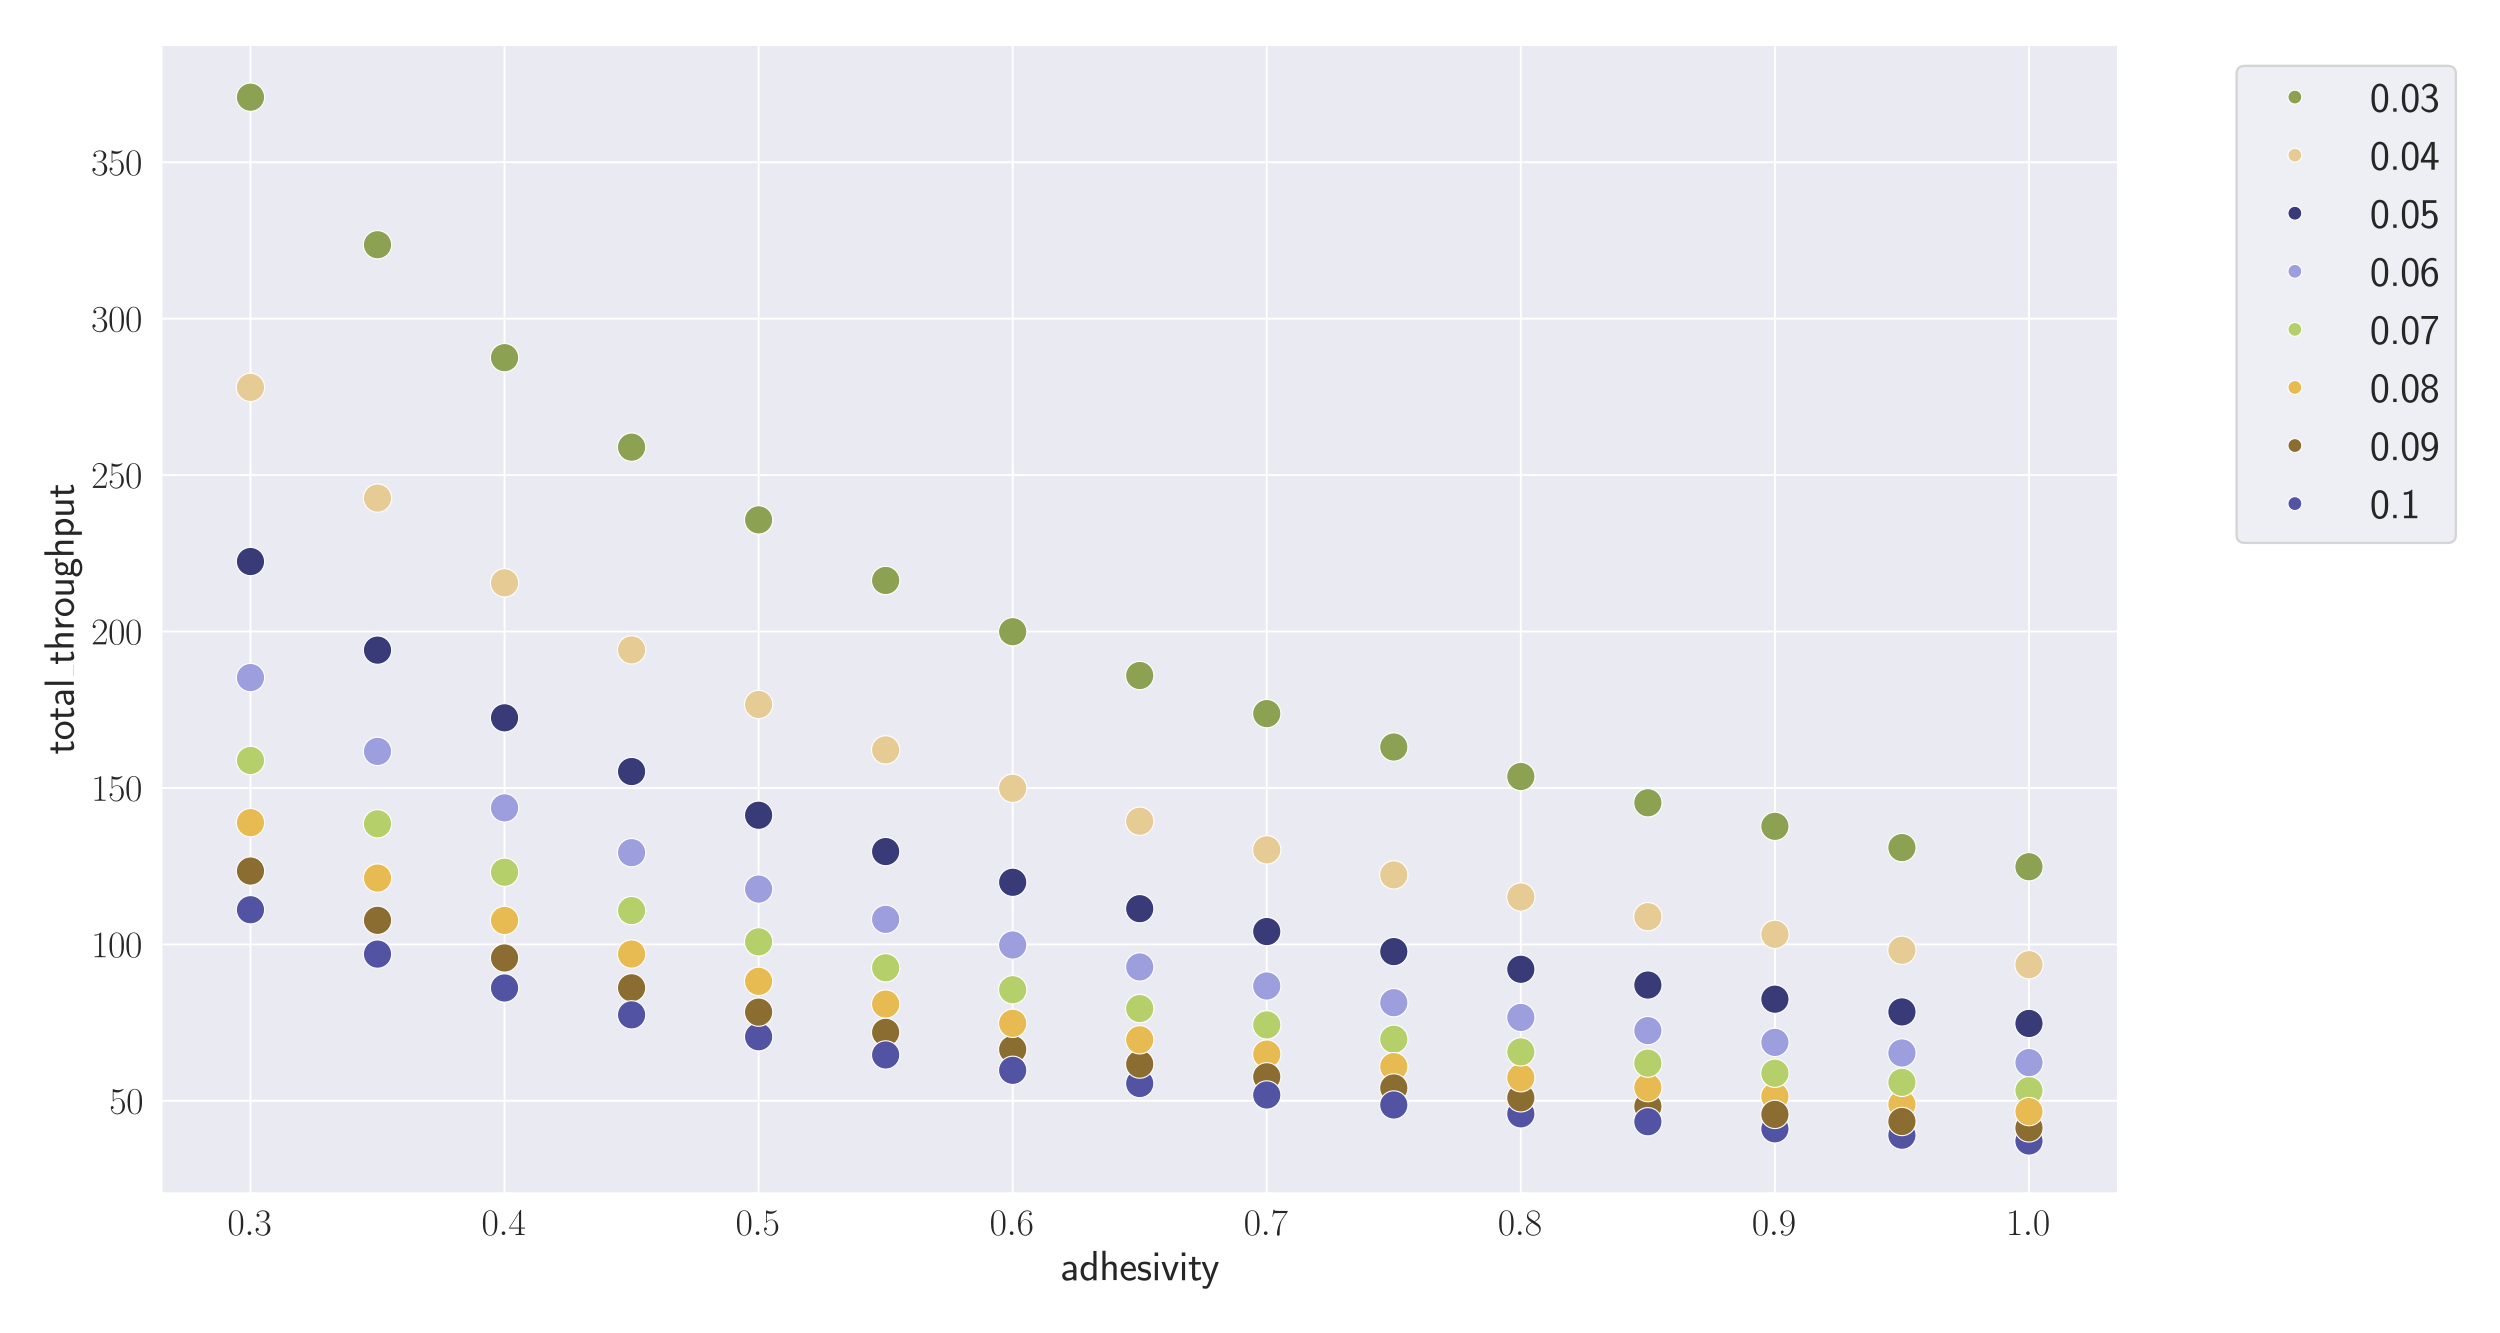 <?xml version="1.0" encoding="utf-8" standalone="no"?>
<!DOCTYPE svg PUBLIC "-//W3C//DTD SVG 1.1//EN"
  "http://www.w3.org/Graphics/SVG/1.1/DTD/svg11.dtd">
<svg xmlns:xlink="http://www.w3.org/1999/xlink" width="1080pt" height="576pt" viewBox="0 0 1080 576" xmlns="http://www.w3.org/2000/svg" version="1.1">
 <defs>
  <style type="text/css">*{stroke-linejoin: round; stroke-linecap: butt}</style>
 </defs>
 <g id="figure_1">
  <g id="patch_1">
   <path d="M 0 576 
L 1080 576 
L 1080 0 
L 0 0 
z
" style="fill: #ffffff"/>
  </g>
  <g id="axes_1">
   <g id="patch_2">
    <path d="M 69.793 515.45 
L 914.93 515.45 
L 914.93 19.44 
L 69.793 19.44 
z
" style="fill: #eaeaf2"/>
   </g>
   <g id="matplotlib.axis_1">
    <g id="xtick_1">
     <g id="line2d_1">
      <path d="M 108.209 515.45 
L 108.209 19.44 
" clip-path="url(#p681a93542a)" style="fill: none; stroke: #ffffff; stroke-width: 0.8; stroke-linecap: round"/>
     </g>
     <g id="text_1">
      <!-- $\mathdefault{0.3}$ -->
      <g style="fill: #262626" transform="translate(98.237 533.519) scale(0.16 -0.16)">
       <defs>
        <path id="CMR17-30" d="M 2688 2025 
C 2688 2416 2682 3080 2413 3591 
C 2176 4039 1798 4198 1466 4198 
C 1158 4198 768 4058 525 3597 
C 269 3118 243 2524 243 2025 
C 243 1661 250 1106 448 619 
C 723 -39 1216 -128 1466 -128 
C 1760 -128 2208 -7 2470 600 
C 2662 1042 2688 1559 2688 2025 
z
M 1466 -26 
C 1056 -26 813 325 723 812 
C 653 1188 653 1738 653 2096 
C 653 2588 653 2997 736 3387 
C 858 3929 1216 4096 1466 4096 
C 1728 4096 2067 3923 2189 3400 
C 2272 3036 2278 2607 2278 2096 
C 2278 1680 2278 1169 2202 792 
C 2067 95 1690 -26 1466 -26 
z
" transform="scale(0.016)"/>
        <path id="CMMI12-3a" d="M 1178 307 
C 1178 492 1024 619 870 619 
C 685 619 557 466 557 313 
C 557 128 710 0 864 0 
C 1050 0 1178 153 1178 307 
z
" transform="scale(0.016)"/>
        <path id="CMR17-33" d="M 1414 2157 
C 1984 2157 2234 1662 2234 1090 
C 2234 320 1824 25 1453 25 
C 1114 25 563 194 390 693 
C 422 680 454 680 486 680 
C 640 680 755 782 755 948 
C 755 1133 614 1216 486 1216 
C 378 1216 211 1165 211 926 
C 211 335 787 -128 1466 -128 
C 2176 -128 2720 430 2720 1085 
C 2720 1707 2208 2157 1600 2227 
C 2086 2328 2554 2756 2554 3329 
C 2554 3820 2048 4179 1472 4179 
C 890 4179 378 3829 378 3329 
C 378 3110 544 3072 627 3072 
C 762 3072 877 3155 877 3321 
C 877 3486 762 3569 627 3569 
C 602 3569 570 3569 544 3557 
C 730 3959 1235 4032 1459 4032 
C 1683 4032 2106 3925 2106 3320 
C 2106 3143 2080 2828 1862 2550 
C 1670 2304 1453 2304 1242 2284 
C 1210 2284 1062 2269 1037 2269 
C 992 2263 966 2257 966 2208 
C 966 2163 973 2157 1101 2157 
L 1414 2157 
z
" transform="scale(0.016)"/>
       </defs>
       <use xlink:href="#CMR17-30" transform="scale(0.996)"/>
       <use xlink:href="#CMMI12-3a" transform="translate(45.69 0) scale(0.996)"/>
       <use xlink:href="#CMR17-33" transform="translate(72.788 0) scale(0.996)"/>
      </g>
     </g>
    </g>
    <g id="xtick_2">
     <g id="line2d_2">
      <path d="M 217.967 515.45 
L 217.967 19.44 
" clip-path="url(#p681a93542a)" style="fill: none; stroke: #ffffff; stroke-width: 0.8; stroke-linecap: round"/>
     </g>
     <g id="text_2">
      <!-- $\mathdefault{0.4}$ -->
      <g style="fill: #262626" transform="translate(207.995 533.519) scale(0.16 -0.16)">
       <defs>
        <path id="CMR17-34" d="M 2150 4122 
C 2150 4256 2144 4256 2029 4256 
L 128 1254 
L 128 1088 
L 1779 1088 
L 1779 457 
C 1779 224 1766 160 1318 160 
L 1197 160 
L 1197 0 
C 1402 0 1747 0 1965 0 
C 2182 0 2528 0 2733 0 
L 2733 160 
L 2611 160 
C 2163 160 2150 224 2150 457 
L 2150 1088 
L 2803 1088 
L 2803 1254 
L 2150 1254 
L 2150 4122 
z
M 1798 3703 
L 1798 1254 
L 256 1254 
L 1798 3703 
z
" transform="scale(0.016)"/>
       </defs>
       <use xlink:href="#CMR17-30" transform="scale(0.996)"/>
       <use xlink:href="#CMMI12-3a" transform="translate(45.69 0) scale(0.996)"/>
       <use xlink:href="#CMR17-34" transform="translate(72.788 0) scale(0.996)"/>
      </g>
     </g>
    </g>
    <g id="xtick_3">
     <g id="line2d_3">
      <path d="M 327.725 515.45 
L 327.725 19.44 
" clip-path="url(#p681a93542a)" style="fill: none; stroke: #ffffff; stroke-width: 0.8; stroke-linecap: round"/>
     </g>
     <g id="text_3">
      <!-- $\mathdefault{0.5}$ -->
      <g style="fill: #262626" transform="translate(317.753 533.519) scale(0.16 -0.16)">
       <defs>
        <path id="CMR17-35" d="M 730 3692 
C 794 3666 1056 3584 1325 3584 
C 1920 3584 2246 3911 2432 4100 
C 2432 4157 2432 4192 2394 4192 
C 2387 4192 2374 4192 2323 4163 
C 2099 4058 1837 3973 1517 3973 
C 1325 3973 1037 3999 723 4139 
C 653 4171 640 4171 634 4171 
C 602 4171 595 4164 595 4037 
L 595 2203 
C 595 2089 595 2057 659 2057 
C 691 2057 704 2070 736 2114 
C 941 2401 1222 2522 1542 2522 
C 1766 2522 2246 2382 2246 1289 
C 2246 1085 2246 715 2054 421 
C 1894 159 1645 25 1370 25 
C 947 25 518 320 403 814 
C 429 807 480 795 506 795 
C 589 795 749 840 749 1038 
C 749 1210 627 1280 506 1280 
C 358 1280 262 1190 262 1011 
C 262 454 704 -128 1382 -128 
C 2042 -128 2669 440 2669 1264 
C 2669 2030 2170 2624 1549 2624 
C 1222 2624 947 2503 730 2274 
L 730 3692 
z
" transform="scale(0.016)"/>
       </defs>
       <use xlink:href="#CMR17-30" transform="scale(0.996)"/>
       <use xlink:href="#CMMI12-3a" transform="translate(45.69 0) scale(0.996)"/>
       <use xlink:href="#CMR17-35" transform="translate(72.788 0) scale(0.996)"/>
      </g>
     </g>
    </g>
    <g id="xtick_4">
     <g id="line2d_4">
      <path d="M 437.483 515.45 
L 437.483 19.44 
" clip-path="url(#p681a93542a)" style="fill: none; stroke: #ffffff; stroke-width: 0.8; stroke-linecap: round"/>
     </g>
     <g id="text_4">
      <!-- $\mathdefault{0.6}$ -->
      <g style="fill: #262626" transform="translate(427.511 533.519) scale(0.16 -0.16)">
       <defs>
        <path id="CMR17-36" d="M 678 2176 
C 678 3690 1395 4032 1811 4032 
C 1946 4032 2272 4009 2400 3776 
C 2298 3776 2106 3776 2106 3553 
C 2106 3381 2246 3323 2336 3323 
C 2394 3323 2566 3348 2566 3560 
C 2566 3954 2246 4179 1805 4179 
C 1043 4179 243 3390 243 1984 
C 243 253 966 -128 1478 -128 
C 2099 -128 2688 427 2688 1283 
C 2688 2081 2170 2662 1517 2662 
C 1126 2662 838 2407 678 1960 
L 678 2176 
z
M 1478 25 
C 691 25 691 1200 691 1436 
C 691 1896 909 2560 1504 2560 
C 1613 2560 1926 2560 2138 2120 
C 2253 1870 2253 1609 2253 1289 
C 2253 944 2253 690 2118 434 
C 1978 171 1773 25 1478 25 
z
" transform="scale(0.016)"/>
       </defs>
       <use xlink:href="#CMR17-30" transform="scale(0.996)"/>
       <use xlink:href="#CMMI12-3a" transform="translate(45.69 0) scale(0.996)"/>
       <use xlink:href="#CMR17-36" transform="translate(72.788 0) scale(0.996)"/>
      </g>
     </g>
    </g>
    <g id="xtick_5">
     <g id="line2d_5">
      <path d="M 547.241 515.45 
L 547.241 19.44 
" clip-path="url(#p681a93542a)" style="fill: none; stroke: #ffffff; stroke-width: 0.8; stroke-linecap: round"/>
     </g>
     <g id="text_5">
      <!-- $\mathdefault{0.7}$ -->
      <g style="fill: #262626" transform="translate(537.269 533.519) scale(0.16 -0.16)">
       <defs>
        <path id="CMR17-37" d="M 2886 3941 
L 2886 4081 
L 1382 4081 
C 634 4081 621 4165 595 4288 
L 480 4288 
L 294 3094 
L 410 3094 
C 429 3215 474 3540 550 3661 
C 589 3712 1062 3712 1171 3712 
L 2579 3712 
L 1869 2661 
C 1395 1954 1069 999 1069 165 
C 1069 89 1069 -128 1299 -128 
C 1530 -128 1530 89 1530 171 
L 1530 465 
C 1530 1508 1709 2196 2003 2636 
L 2886 3941 
z
" transform="scale(0.016)"/>
       </defs>
       <use xlink:href="#CMR17-30" transform="scale(0.996)"/>
       <use xlink:href="#CMMI12-3a" transform="translate(45.69 0) scale(0.996)"/>
       <use xlink:href="#CMR17-37" transform="translate(72.788 0) scale(0.996)"/>
      </g>
     </g>
    </g>
    <g id="xtick_6">
     <g id="line2d_6">
      <path d="M 656.999 515.45 
L 656.999 19.44 
" clip-path="url(#p681a93542a)" style="fill: none; stroke: #ffffff; stroke-width: 0.8; stroke-linecap: round"/>
     </g>
     <g id="text_6">
      <!-- $\mathdefault{0.8}$ -->
      <g style="fill: #262626" transform="translate(647.027 533.519) scale(0.16 -0.16)">
       <defs>
        <path id="CMR17-38" d="M 1741 2264 
C 2144 2467 2554 2773 2554 3263 
C 2554 3841 1990 4179 1472 4179 
C 890 4179 378 3759 378 3180 
C 378 3021 416 2747 666 2505 
C 730 2442 998 2251 1171 2130 
C 883 1983 211 1634 211 934 
C 211 279 838 -128 1459 -128 
C 2144 -128 2720 362 2720 1010 
C 2720 1590 2330 1857 2074 2029 
L 1741 2264 
z
M 902 2822 
C 851 2854 595 3051 595 3351 
C 595 3739 998 4032 1459 4032 
C 1965 4032 2336 3676 2336 3262 
C 2336 2669 1670 2331 1638 2331 
C 1632 2331 1626 2331 1574 2370 
L 902 2822 
z
M 2080 1519 
C 2176 1449 2483 1240 2483 851 
C 2483 381 2010 25 1472 25 
C 890 25 448 438 448 940 
C 448 1443 838 1862 1280 2060 
L 2080 1519 
z
" transform="scale(0.016)"/>
       </defs>
       <use xlink:href="#CMR17-30" transform="scale(0.996)"/>
       <use xlink:href="#CMMI12-3a" transform="translate(45.69 0) scale(0.996)"/>
       <use xlink:href="#CMR17-38" transform="translate(72.788 0) scale(0.996)"/>
      </g>
     </g>
    </g>
    <g id="xtick_7">
     <g id="line2d_7">
      <path d="M 766.757 515.45 
L 766.757 19.44 
" clip-path="url(#p681a93542a)" style="fill: none; stroke: #ffffff; stroke-width: 0.8; stroke-linecap: round"/>
     </g>
     <g id="text_7">
      <!-- $\mathdefault{0.9}$ -->
      <g style="fill: #262626" transform="translate(756.785 533.519) scale(0.16 -0.16)">
       <defs>
        <path id="CMR17-39" d="M 2253 1864 
C 2253 464 1670 31 1190 31 
C 1043 31 685 31 538 294 
C 704 268 826 357 826 518 
C 826 692 685 749 595 749 
C 538 749 365 723 365 506 
C 365 71 742 -128 1203 -128 
C 1939 -128 2688 674 2688 2073 
C 2688 3817 1971 4179 1485 4179 
C 851 4179 243 3628 243 2778 
C 243 1991 762 1408 1414 1408 
C 1952 1408 2189 1903 2253 2112 
L 2253 1864 
z
M 1427 1510 
C 1254 1510 1011 1542 813 1922 
C 678 2169 678 2461 678 2771 
C 678 3146 678 3405 858 3684 
C 947 3817 1114 4032 1485 4032 
C 2240 4032 2240 2885 2240 2632 
C 2240 2182 2035 1510 1427 1510 
z
" transform="scale(0.016)"/>
       </defs>
       <use xlink:href="#CMR17-30" transform="scale(0.996)"/>
       <use xlink:href="#CMMI12-3a" transform="translate(45.69 0) scale(0.996)"/>
       <use xlink:href="#CMR17-39" transform="translate(72.788 0) scale(0.996)"/>
      </g>
     </g>
    </g>
    <g id="xtick_8">
     <g id="line2d_8">
      <path d="M 876.515 515.45 
L 876.515 19.44 
" clip-path="url(#p681a93542a)" style="fill: none; stroke: #ffffff; stroke-width: 0.8; stroke-linecap: round"/>
     </g>
     <g id="text_8">
      <!-- $\mathdefault{1.0}$ -->
      <g style="fill: #262626" transform="translate(866.543 533.519) scale(0.16 -0.16)">
       <defs>
        <path id="CMR17-31" d="M 1702 4058 
C 1702 4192 1696 4192 1606 4192 
C 1357 3916 979 3827 621 3827 
C 602 3827 570 3827 563 3808 
C 557 3795 557 3782 557 3648 
C 755 3648 1088 3686 1344 3839 
L 1344 461 
C 1344 236 1331 160 781 160 
L 589 160 
L 589 0 
C 896 0 1216 0 1523 0 
C 1830 0 2150 0 2458 0 
L 2458 160 
L 2266 160 
C 1715 160 1702 230 1702 458 
L 1702 4058 
z
" transform="scale(0.016)"/>
       </defs>
       <use xlink:href="#CMR17-31" transform="scale(0.996)"/>
       <use xlink:href="#CMMI12-3a" transform="translate(45.69 0) scale(0.996)"/>
       <use xlink:href="#CMR17-30" transform="translate(72.788 0) scale(0.996)"/>
      </g>
     </g>
    </g>
    <g id="text_9">
     <!-- adhesivity -->
     <g style="fill: #262626" transform="translate(458.119 553.072) scale(0.18 -0.18)">
      <defs>
       <path id="CMSS17-61" d="M 2406 1791 
C 2406 2392 1978 2808 1402 2808 
C 1120 2808 813 2757 461 2553 
L 499 2135 
C 659 2248 934 2432 1395 2432 
C 1722 2432 1920 2180 1920 1782 
L 1920 1536 
C 896 1536 256 1238 256 726 
C 256 461 416 -64 947 -64 
C 1043 -64 1562 -64 1933 217 
L 1933 -19 
L 2406 -19 
L 2406 1791 
z
M 1920 816 
C 1920 701 1920 548 1728 434 
C 1562 325 1350 325 1261 325 
C 941 325 723 511 723 744 
C 723 1211 1722 1211 1920 1211 
L 1920 816 
z
" transform="scale(0.016)"/>
       <path id="CMSS17-64" d="M 2611 4416 
L 2138 4416 
L 2138 2438 
C 1939 2603 1613 2756 1254 2756 
C 672 2756 211 2131 211 1347 
C 211 562 666 -64 1235 -64 
C 1677 -64 1971 172 2125 306 
L 2125 -13 
L 2611 -13 
L 2611 4416 
z
M 2125 836 
C 2125 747 2125 653 1926 482 
C 1798 375 1645 325 1498 325 
C 1152 325 698 576 698 1340 
C 698 2134 1210 2368 1562 2368 
C 1798 2368 1990 2254 2125 2065 
L 2125 836 
z
" transform="scale(0.016)"/>
       <path id="CMSS17-68" d="M 2618 1891 
C 2618 2292 2522 2820 1798 2820 
C 1395 2820 1133 2623 947 2407 
L 947 4448 
L 474 4448 
L 474 32 
L 960 32 
L 960 1573 
C 960 1973 1114 2432 1549 2432 
C 2112 2432 2131 2056 2131 1839 
L 2131 32 
L 2618 32 
L 2618 1891 
z
" transform="scale(0.016)"/>
       <path id="CMSS17-65" d="M 2502 1377 
C 2502 1590 2490 2003 2285 2345 
C 2061 2713 1696 2816 1421 2816 
C 755 2816 192 2188 192 1375 
C 192 582 774 -64 1510 -64 
C 1798 -64 2150 19 2470 248 
C 2470 274 2458 414 2451 420 
C 2451 433 2432 630 2432 656 
C 2125 407 1773 325 1517 325 
C 1107 325 666 667 646 1377 
L 2502 1377 
z
M 698 1728 
C 781 2084 1062 2421 1421 2421 
C 1517 2421 1965 2421 2080 1728 
L 698 1728 
z
" transform="scale(0.016)"/>
       <path id="CMSS17-73" d="M 2061 2627 
C 1683 2807 1389 2807 1197 2807 
C 742 2807 198 2648 198 2003 
C 198 1359 902 1218 1094 1179 
C 1389 1122 1715 1058 1715 740 
C 1715 337 1254 337 1171 337 
C 915 337 563 407 243 638 
L 166 210 
C 531 0 883 -64 1178 -64 
C 1965 -64 2163 416 2163 781 
C 2163 1094 1984 1305 1862 1401 
C 1651 1568 1574 1587 1050 1696 
C 960 1709 646 1779 646 2066 
C 646 2432 1050 2432 1139 2432 
C 1555 2432 1811 2303 1984 2208 
L 2061 2627 
z
" transform="scale(0.016)"/>
       <path id="CMSS17-69" d="M 979 4183 
L 442 4183 
L 442 3648 
L 979 3648 
L 979 4183 
z
M 947 2739 
L 474 2739 
L 474 0 
L 947 0 
L 947 2739 
z
" transform="scale(0.016)"/>
       <path id="CMSS17-76" d="M 2675 2752 
L 2176 2752 
L 1747 1556 
C 1613 1165 1421 627 1389 352 
L 1382 352 
C 1370 468 1318 634 1286 749 
C 1248 890 1197 1056 1158 1172 
L 595 2752 
L 83 2752 
L 1094 0 
L 1664 0 
L 2675 2752 
z
" transform="scale(0.016)"/>
       <path id="CMSS17-74" d="M 1069 2368 
L 1901 2368 
L 1901 2737 
L 1069 2737 
L 1069 3520 
L 614 3520 
L 614 2737 
L 109 2737 
L 109 2368 
L 602 2368 
L 602 749 
C 602 384 685 -64 1107 -64 
C 1427 -64 1722 25 2003 172 
L 1901 548 
C 1747 414 1562 337 1363 337 
C 1082 337 1069 696 1069 856 
L 1069 2368 
z
" transform="scale(0.016)"/>
       <path id="CMSS17-79" d="M 2675 2752 
L 2176 2752 
C 1632 1294 1446 702 1434 383 
L 1427 383 
C 1408 696 1126 1460 902 2007 
L 602 2752 
L 83 2752 
L 1216 13 
C 1146 -178 1043 -465 1011 -529 
C 870 -885 774 -885 672 -885 
C 646 -885 442 -885 211 -809 
L 250 -1229 
C 410 -1261 570 -1280 685 -1280 
C 845 -1280 1165 -1280 1459 -497 
L 2675 2752 
z
" transform="scale(0.016)"/>
      </defs>
      <use xlink:href="#CMSS17-61" transform="scale(0.996)"/>
      <use xlink:href="#CMSS17-64" transform="translate(44.922 0) scale(0.996)"/>
      <use xlink:href="#CMSS17-68" transform="translate(93.127 0) scale(0.996)"/>
      <use xlink:href="#CMSS17-65" transform="translate(141.332 0) scale(0.996)"/>
      <use xlink:href="#CMSS17-73" transform="translate(182.971 0) scale(0.996)"/>
      <use xlink:href="#CMSS17-69" transform="translate(218.884 0) scale(0.996)"/>
      <use xlink:href="#CMSS17-76" transform="translate(241.065 0) scale(0.996)"/>
      <use xlink:href="#CMSS17-69" transform="translate(284.065 0) scale(0.996)"/>
      <use xlink:href="#CMSS17-74" transform="translate(306.246 0) scale(0.996)"/>
      <use xlink:href="#CMSS17-79" transform="translate(337.475 0) scale(0.996)"/>
     </g>
    </g>
   </g>
   <g id="matplotlib.axis_2">
    <g id="ytick_1">
     <g id="line2d_9">
      <path d="M 69.793 475.552 
L 914.93 475.552 
" clip-path="url(#p681a93542a)" style="fill: none; stroke: #ffffff; stroke-width: 0.8; stroke-linecap: round"/>
     </g>
     <g id="text_10">
      <!-- $\mathdefault{50}$ -->
      <g style="fill: #262626" transform="translate(47.185 481.086) scale(0.16 -0.16)">
       <use xlink:href="#CMR17-35" transform="scale(0.996)"/>
       <use xlink:href="#CMR17-30" transform="translate(45.69 0) scale(0.996)"/>
      </g>
     </g>
    </g>
    <g id="ytick_2">
     <g id="line2d_10">
      <path d="M 69.793 407.974 
L 914.93 407.974 
" clip-path="url(#p681a93542a)" style="fill: none; stroke: #ffffff; stroke-width: 0.8; stroke-linecap: round"/>
     </g>
     <g id="text_11">
      <!-- $\mathdefault{100}$ -->
      <g style="fill: #262626" transform="translate(39.381 413.508) scale(0.16 -0.16)">
       <use xlink:href="#CMR17-31" transform="scale(0.996)"/>
       <use xlink:href="#CMR17-30" transform="translate(45.69 0) scale(0.996)"/>
       <use xlink:href="#CMR17-30" transform="translate(91.381 0) scale(0.996)"/>
      </g>
     </g>
    </g>
    <g id="ytick_3">
     <g id="line2d_11">
      <path d="M 69.793 340.396 
L 914.93 340.396 
" clip-path="url(#p681a93542a)" style="fill: none; stroke: #ffffff; stroke-width: 0.8; stroke-linecap: round"/>
     </g>
     <g id="text_12">
      <!-- $\mathdefault{150}$ -->
      <g style="fill: #262626" transform="translate(39.381 345.931) scale(0.16 -0.16)">
       <use xlink:href="#CMR17-31" transform="scale(0.996)"/>
       <use xlink:href="#CMR17-35" transform="translate(45.69 0) scale(0.996)"/>
       <use xlink:href="#CMR17-30" transform="translate(91.381 0) scale(0.996)"/>
      </g>
     </g>
    </g>
    <g id="ytick_4">
     <g id="line2d_12">
      <path d="M 69.793 272.818 
L 914.93 272.818 
" clip-path="url(#p681a93542a)" style="fill: none; stroke: #ffffff; stroke-width: 0.8; stroke-linecap: round"/>
     </g>
     <g id="text_13">
      <!-- $\mathdefault{200}$ -->
      <g style="fill: #262626" transform="translate(39.381 278.353) scale(0.16 -0.16)">
       <defs>
        <path id="CMR17-32" d="M 2669 989 
L 2554 989 
C 2490 536 2438 459 2413 420 
C 2381 369 1920 369 1830 369 
L 602 369 
C 832 619 1280 1072 1824 1597 
C 2214 1967 2669 2402 2669 3035 
C 2669 3790 2067 4224 1395 4224 
C 691 4224 262 3604 262 3030 
C 262 2780 448 2748 525 2748 
C 589 2748 781 2787 781 3010 
C 781 3207 614 3264 525 3264 
C 486 3264 448 3258 422 3245 
C 544 3790 915 4058 1306 4058 
C 1862 4058 2227 3617 2227 3035 
C 2227 2479 1901 2000 1536 1584 
L 262 146 
L 262 0 
L 2515 0 
L 2669 989 
z
" transform="scale(0.016)"/>
       </defs>
       <use xlink:href="#CMR17-32" transform="scale(0.996)"/>
       <use xlink:href="#CMR17-30" transform="translate(45.69 0) scale(0.996)"/>
       <use xlink:href="#CMR17-30" transform="translate(91.381 0) scale(0.996)"/>
      </g>
     </g>
    </g>
    <g id="ytick_5">
     <g id="line2d_13">
      <path d="M 69.793 205.24 
L 914.93 205.24 
" clip-path="url(#p681a93542a)" style="fill: none; stroke: #ffffff; stroke-width: 0.8; stroke-linecap: round"/>
     </g>
     <g id="text_14">
      <!-- $\mathdefault{250}$ -->
      <g style="fill: #262626" transform="translate(39.381 210.775) scale(0.16 -0.16)">
       <use xlink:href="#CMR17-32" transform="scale(0.996)"/>
       <use xlink:href="#CMR17-35" transform="translate(45.69 0) scale(0.996)"/>
       <use xlink:href="#CMR17-30" transform="translate(91.381 0) scale(0.996)"/>
      </g>
     </g>
    </g>
    <g id="ytick_6">
     <g id="line2d_14">
      <path d="M 69.793 137.662 
L 914.93 137.662 
" clip-path="url(#p681a93542a)" style="fill: none; stroke: #ffffff; stroke-width: 0.8; stroke-linecap: round"/>
     </g>
     <g id="text_15">
      <!-- $\mathdefault{300}$ -->
      <g style="fill: #262626" transform="translate(39.381 143.197) scale(0.16 -0.16)">
       <use xlink:href="#CMR17-33" transform="scale(0.996)"/>
       <use xlink:href="#CMR17-30" transform="translate(45.69 0) scale(0.996)"/>
       <use xlink:href="#CMR17-30" transform="translate(91.381 0) scale(0.996)"/>
      </g>
     </g>
    </g>
    <g id="ytick_7">
     <g id="line2d_15">
      <path d="M 69.793 70.084 
L 914.93 70.084 
" clip-path="url(#p681a93542a)" style="fill: none; stroke: #ffffff; stroke-width: 0.8; stroke-linecap: round"/>
     </g>
     <g id="text_16">
      <!-- $\mathdefault{350}$ -->
      <g style="fill: #262626" transform="translate(39.381 75.619) scale(0.16 -0.16)">
       <use xlink:href="#CMR17-33" transform="scale(0.996)"/>
       <use xlink:href="#CMR17-35" transform="translate(45.69 0) scale(0.996)"/>
       <use xlink:href="#CMR17-30" transform="translate(91.381 0) scale(0.996)"/>
      </g>
     </g>
    </g>
    <g id="text_17">
     <!-- total_throughput -->
     <g style="fill: #262626" transform="translate(31.893 325.911) rotate(-90) scale(0.18 -0.18)">
      <defs>
       <path id="CMSS17-6f" d="M 2829 1356 
C 2829 2176 2221 2816 1504 2816 
C 768 2816 173 2157 173 1356 
C 173 544 787 -64 1498 -64 
C 2227 -64 2829 563 2829 1356 
z
M 1504 337 
C 1050 337 659 709 659 1408 
C 659 2151 1114 2427 1498 2427 
C 1914 2427 2342 2126 2342 1408 
C 2342 683 1926 337 1504 337 
z
" transform="scale(0.016)"/>
       <path id="CMSS17-6c" d="M 947 4416 
L 474 4416 
L 474 0 
L 947 0 
L 947 4416 
z
" transform="scale(0.016)"/>
       <path id="CMSS17-72" d="M 954 1363 
C 954 1965 1395 2368 1958 2368 
L 1958 2789 
C 1549 2789 1165 2585 934 2253 
L 934 2758 
L 480 2758 
L 480 0 
L 954 0 
L 954 1363 
z
" transform="scale(0.016)"/>
       <path id="CMSS17-75" d="M 2618 2739 
L 2131 2739 
L 2131 972 
C 2131 498 1786 306 1421 306 
C 998 306 960 447 960 709 
L 960 2739 
L 474 2739 
L 474 678 
C 474 179 646 -64 1088 -64 
C 1306 -64 1798 -13 2144 306 
L 2144 0 
L 2618 0 
L 2618 2739 
z
" transform="scale(0.016)"/>
       <path id="CMSS17-67" d="M 2848 2808 
C 2483 2808 2170 2738 1914 2617 
C 1702 2777 1485 2808 1338 2808 
C 781 2808 358 2349 358 1814 
C 358 1468 550 1207 563 1195 
C 448 1035 384 863 384 672 
C 384 448 474 289 544 200 
C 211 -3 166 -314 166 -435 
C 166 -898 749 -1280 1498 -1280 
C 2253 -1280 2835 -898 2835 -428 
C 2835 448 1856 448 1587 448 
L 1069 448 
C 973 448 717 448 717 791 
C 717 921 774 1004 781 1010 
C 877 940 1075 832 1338 832 
C 1869 832 2310 1278 2310 1827 
C 2310 2132 2170 2355 2112 2432 
L 2131 2432 
C 2150 2432 2419 2432 2515 2432 
C 2720 2432 2739 2429 2918 2419 
L 2848 2808 
z
M 1338 1182 
C 1120 1182 813 1315 813 1823 
C 813 2375 1165 2464 1331 2464 
C 1549 2464 1856 2331 1856 1823 
C 1856 1271 1504 1182 1338 1182 
z
M 1581 -10 
C 1734 -10 2381 -10 2381 -442 
C 2381 -714 1984 -929 1504 -929 
C 1018 -929 621 -720 621 -435 
C 621 -403 621 -10 1062 -10 
L 1581 -10 
z
" transform="scale(0.016)"/>
       <path id="CMSS17-70" d="M 966 333 
C 1178 129 1466 -5 1773 -5 
C 2368 -5 2880 603 2880 1412 
C 2880 2159 2496 2816 1946 2816 
C 1626 2816 1242 2702 954 2472 
L 954 2765 
L 480 2765 
L 480 -1216 
L 966 -1216 
L 966 333 
z
M 966 2100 
C 1018 2176 1235 2415 1587 2415 
C 2035 2415 2394 1960 2394 1412 
C 2394 787 1958 384 1530 384 
C 1402 384 1267 415 1139 523 
C 966 674 966 768 966 857 
L 966 2100 
z
" transform="scale(0.016)"/>
      </defs>
      <use xlink:href="#CMSS17-74" transform="scale(0.996)"/>
      <use xlink:href="#CMSS17-6f" transform="translate(33.832 0) scale(0.996)"/>
      <use xlink:href="#CMSS17-74" transform="translate(80.675 0) scale(0.996)"/>
      <use xlink:href="#CMSS17-61" transform="translate(114.507 0) scale(0.996)"/>
      <use xlink:href="#CMSS17-6c" transform="translate(159.429 0) scale(0.996)"/>
      <use xlink:href="#CMSS17-74" transform="translate(215.337 0) scale(0.996)"/>
      <use xlink:href="#CMSS17-68" transform="translate(249.168 0) scale(0.996)"/>
      <use xlink:href="#CMSS17-72" transform="translate(297.373 0) scale(0.996)"/>
      <use xlink:href="#CMSS17-6f" transform="translate(329.283 0) scale(0.996)"/>
      <use xlink:href="#CMSS17-75" transform="translate(376.127 0) scale(0.996)"/>
      <use xlink:href="#CMSS17-67" transform="translate(424.332 0) scale(0.996)"/>
      <use xlink:href="#CMSS17-68" transform="translate(471.175 0) scale(0.996)"/>
      <use xlink:href="#CMSS17-70" transform="translate(519.38 0) scale(0.996)"/>
      <use xlink:href="#CMSS17-75" transform="translate(567.585 0) scale(0.996)"/>
      <use xlink:href="#CMSS17-74" transform="translate(615.79 0) scale(0.996)"/>
      <path d="M 187.23 0 
L 215.337 0 
L 215.337 0.399 
L 187.23 0.399 
L 187.23 0 
z
"/>
     </g>
    </g>
   </g>
   <g id="PathCollection_1">
    <defs>
     <path id="C0_0_9c2ddc660b" d="M 0 6.124 
C 1.624 6.124 3.182 5.478 4.33 4.33 
C 5.478 3.182 6.124 1.624 6.124 -0 
C 6.124 -1.624 5.478 -3.182 4.33 -4.33 
C 3.182 -5.478 1.624 -6.124 0 -6.124 
C -1.624 -6.124 -3.182 -5.478 -4.33 -4.33 
C -5.478 -3.182 -6.124 -1.624 -6.124 0 
C -6.124 1.624 -5.478 3.182 -4.33 4.33 
C -3.182 5.478 -1.624 6.124 0 6.124 
z
"/>
    </defs>
    <g clip-path="url(#p681a93542a)">
     <use xlink:href="#C0_0_9c2ddc660b" x="602.12" y="411.092" style="fill: #393b79; stroke: #ffffff; stroke-width: 0.48"/>
    </g>
    <g clip-path="url(#p681a93542a)">
     <use xlink:href="#C0_0_9c2ddc660b" x="108.209" y="393.008" style="fill: #5254a3; stroke: #ffffff; stroke-width: 0.48"/>
    </g>
    <g clip-path="url(#p681a93542a)">
     <use xlink:href="#C0_0_9c2ddc660b" x="547.241" y="425.95" style="fill: #9c9ede; stroke: #ffffff; stroke-width: 0.48"/>
    </g>
    <g clip-path="url(#p681a93542a)">
     <use xlink:href="#C0_0_9c2ddc660b" x="437.483" y="272.9" style="fill: #8ca252; stroke: #ffffff; stroke-width: 0.48"/>
    </g>
    <g clip-path="url(#p681a93542a)">
     <use xlink:href="#C0_0_9c2ddc660b" x="163.088" y="355.878" style="fill: #b5cf6b; stroke: #ffffff; stroke-width: 0.48"/>
    </g>
    <g clip-path="url(#p681a93542a)">
     <use xlink:href="#C0_0_9c2ddc660b" x="217.967" y="413.845" style="fill: #8c6d31; stroke: #ffffff; stroke-width: 0.48"/>
    </g>
    <g clip-path="url(#p681a93542a)">
     <use xlink:href="#C0_0_9c2ddc660b" x="163.088" y="324.602" style="fill: #9c9ede; stroke: #ffffff; stroke-width: 0.48"/>
    </g>
    <g clip-path="url(#p681a93542a)">
     <use xlink:href="#C0_0_9c2ddc660b" x="547.241" y="442.762" style="fill: #b5cf6b; stroke: #ffffff; stroke-width: 0.48"/>
    </g>
    <g clip-path="url(#p681a93542a)">
     <use xlink:href="#C0_0_9c2ddc660b" x="217.967" y="397.636" style="fill: #e7ba52; stroke: #ffffff; stroke-width: 0.48"/>
    </g>
    <g clip-path="url(#p681a93542a)">
     <use xlink:href="#C0_0_9c2ddc660b" x="602.12" y="377.957" style="fill: #e7cb94; stroke: #ffffff; stroke-width: 0.48"/>
    </g>
    <g clip-path="url(#p681a93542a)">
     <use xlink:href="#C0_0_9c2ddc660b" x="327.725" y="447.876" style="fill: #5254a3; stroke: #ffffff; stroke-width: 0.48"/>
    </g>
    <g clip-path="url(#p681a93542a)">
     <use xlink:href="#C0_0_9c2ddc660b" x="547.241" y="402.427" style="fill: #393b79; stroke: #ffffff; stroke-width: 0.48"/>
    </g>
    <g clip-path="url(#p681a93542a)">
     <use xlink:href="#C0_0_9c2ddc660b" x="163.088" y="215.184" style="fill: #e7cb94; stroke: #ffffff; stroke-width: 0.48"/>
    </g>
    <g clip-path="url(#p681a93542a)">
     <use xlink:href="#C0_0_9c2ddc660b" x="711.878" y="478.03" style="fill: #8c6d31; stroke: #ffffff; stroke-width: 0.48"/>
    </g>
    <g clip-path="url(#p681a93542a)">
     <use xlink:href="#C0_0_9c2ddc660b" x="766.757" y="487.65" style="fill: #5254a3; stroke: #ffffff; stroke-width: 0.48"/>
    </g>
    <g clip-path="url(#p681a93542a)">
     <use xlink:href="#C0_0_9c2ddc660b" x="602.12" y="433.166" style="fill: #9c9ede; stroke: #ffffff; stroke-width: 0.48"/>
    </g>
    <g clip-path="url(#p681a93542a)">
     <use xlink:href="#C0_0_9c2ddc660b" x="711.878" y="469.841" style="fill: #e7ba52; stroke: #ffffff; stroke-width: 0.48"/>
    </g>
    <g clip-path="url(#p681a93542a)">
     <use xlink:href="#C0_0_9c2ddc660b" x="602.12" y="448.95" style="fill: #b5cf6b; stroke: #ffffff; stroke-width: 0.48"/>
    </g>
    <g clip-path="url(#p681a93542a)">
     <use xlink:href="#C0_0_9c2ddc660b" x="163.088" y="280.857" style="fill: #393b79; stroke: #ffffff; stroke-width: 0.48"/>
    </g>
    <g clip-path="url(#p681a93542a)">
     <use xlink:href="#C0_0_9c2ddc660b" x="547.241" y="367.132" style="fill: #e7cb94; stroke: #ffffff; stroke-width: 0.48"/>
    </g>
    <g clip-path="url(#p681a93542a)">
     <use xlink:href="#C0_0_9c2ddc660b" x="437.483" y="340.537" style="fill: #e7cb94; stroke: #ffffff; stroke-width: 0.48"/>
    </g>
    <g clip-path="url(#p681a93542a)">
     <use xlink:href="#C0_0_9c2ddc660b" x="437.483" y="381.144" style="fill: #393b79; stroke: #ffffff; stroke-width: 0.48"/>
    </g>
    <g clip-path="url(#p681a93542a)">
     <use xlink:href="#C0_0_9c2ddc660b" x="602.12" y="322.709" style="fill: #8ca252; stroke: #ffffff; stroke-width: 0.48"/>
    </g>
    <g clip-path="url(#p681a93542a)">
     <use xlink:href="#C0_0_9c2ddc660b" x="327.725" y="423.95" style="fill: #e7ba52; stroke: #ffffff; stroke-width: 0.48"/>
    </g>
    <g clip-path="url(#p681a93542a)">
     <use xlink:href="#C0_0_9c2ddc660b" x="437.483" y="427.564" style="fill: #b5cf6b; stroke: #ffffff; stroke-width: 0.48"/>
    </g>
    <g clip-path="url(#p681a93542a)">
     <use xlink:href="#C0_0_9c2ddc660b" x="163.088" y="105.73" style="fill: #8ca252; stroke: #ffffff; stroke-width: 0.48"/>
    </g>
    <g clip-path="url(#p681a93542a)">
     <use xlink:href="#C0_0_9c2ddc660b" x="272.846" y="426.736" style="fill: #8c6d31; stroke: #ffffff; stroke-width: 0.48"/>
    </g>
    <g clip-path="url(#p681a93542a)">
     <use xlink:href="#C0_0_9c2ddc660b" x="272.846" y="412.145" style="fill: #e7ba52; stroke: #ffffff; stroke-width: 0.48"/>
    </g>
    <g clip-path="url(#p681a93542a)">
     <use xlink:href="#C0_0_9c2ddc660b" x="327.725" y="437.244" style="fill: #8c6d31; stroke: #ffffff; stroke-width: 0.48"/>
    </g>
    <g clip-path="url(#p681a93542a)">
     <use xlink:href="#C0_0_9c2ddc660b" x="547.241" y="308.283" style="fill: #8ca252; stroke: #ffffff; stroke-width: 0.48"/>
    </g>
    <g clip-path="url(#p681a93542a)">
     <use xlink:href="#C0_0_9c2ddc660b" x="437.483" y="408.243" style="fill: #9c9ede; stroke: #ffffff; stroke-width: 0.48"/>
    </g>
    <g clip-path="url(#p681a93542a)">
     <use xlink:href="#C0_0_9c2ddc660b" x="711.878" y="396.014" style="fill: #e7cb94; stroke: #ffffff; stroke-width: 0.48"/>
    </g>
    <g clip-path="url(#p681a93542a)">
     <use xlink:href="#C0_0_9c2ddc660b" x="272.846" y="193.171" style="fill: #8ca252; stroke: #ffffff; stroke-width: 0.48"/>
    </g>
    <g clip-path="url(#p681a93542a)">
     <use xlink:href="#C0_0_9c2ddc660b" x="217.967" y="376.795" style="fill: #b5cf6b; stroke: #ffffff; stroke-width: 0.48"/>
    </g>
    <g clip-path="url(#p681a93542a)">
     <use xlink:href="#C0_0_9c2ddc660b" x="547.241" y="455.378" style="fill: #e7ba52; stroke: #ffffff; stroke-width: 0.48"/>
    </g>
    <g clip-path="url(#p681a93542a)">
     <use xlink:href="#C0_0_9c2ddc660b" x="163.088" y="397.578" style="fill: #8c6d31; stroke: #ffffff; stroke-width: 0.48"/>
    </g>
    <g clip-path="url(#p681a93542a)">
     <use xlink:href="#C0_0_9c2ddc660b" x="217.967" y="349.009" style="fill: #9c9ede; stroke: #ffffff; stroke-width: 0.48"/>
    </g>
    <g clip-path="url(#p681a93542a)">
     <use xlink:href="#C0_0_9c2ddc660b" x="327.725" y="224.586" style="fill: #8ca252; stroke: #ffffff; stroke-width: 0.48"/>
    </g>
    <g clip-path="url(#p681a93542a)">
     <use xlink:href="#C0_0_9c2ddc660b" x="163.088" y="379.327" style="fill: #e7ba52; stroke: #ffffff; stroke-width: 0.48"/>
    </g>
    <g clip-path="url(#p681a93542a)">
     <use xlink:href="#C0_0_9c2ddc660b" x="547.241" y="465.176" style="fill: #8c6d31; stroke: #ffffff; stroke-width: 0.48"/>
    </g>
    <g clip-path="url(#p681a93542a)">
     <use xlink:href="#C0_0_9c2ddc660b" x="217.967" y="426.806" style="fill: #5254a3; stroke: #ffffff; stroke-width: 0.48"/>
    </g>
    <g clip-path="url(#p681a93542a)">
     <use xlink:href="#C0_0_9c2ddc660b" x="711.878" y="425.533" style="fill: #393b79; stroke: #ffffff; stroke-width: 0.48"/>
    </g>
    <g clip-path="url(#p681a93542a)">
     <use xlink:href="#C0_0_9c2ddc660b" x="821.636" y="490.405" style="fill: #5254a3; stroke: #ffffff; stroke-width: 0.48"/>
    </g>
    <g clip-path="url(#p681a93542a)">
     <use xlink:href="#C0_0_9c2ddc660b" x="656.999" y="481.187" style="fill: #5254a3; stroke: #ffffff; stroke-width: 0.48"/>
    </g>
    <g clip-path="url(#p681a93542a)">
     <use xlink:href="#C0_0_9c2ddc660b" x="217.967" y="251.787" style="fill: #e7cb94; stroke: #ffffff; stroke-width: 0.48"/>
    </g>
    <g clip-path="url(#p681a93542a)">
     <use xlink:href="#C0_0_9c2ddc660b" x="602.12" y="460.793" style="fill: #e7ba52; stroke: #ffffff; stroke-width: 0.48"/>
    </g>
    <g clip-path="url(#p681a93542a)">
     <use xlink:href="#C0_0_9c2ddc660b" x="711.878" y="459.274" style="fill: #b5cf6b; stroke: #ffffff; stroke-width: 0.48"/>
    </g>
    <g clip-path="url(#p681a93542a)">
     <use xlink:href="#C0_0_9c2ddc660b" x="602.12" y="469.988" style="fill: #8c6d31; stroke: #ffffff; stroke-width: 0.48"/>
    </g>
    <g clip-path="url(#p681a93542a)">
     <use xlink:href="#C0_0_9c2ddc660b" x="711.878" y="445.22" style="fill: #9c9ede; stroke: #ffffff; stroke-width: 0.48"/>
    </g>
    <g clip-path="url(#p681a93542a)">
     <use xlink:href="#C0_0_9c2ddc660b" x="217.967" y="310.1" style="fill: #393b79; stroke: #ffffff; stroke-width: 0.48"/>
    </g>
    <g clip-path="url(#p681a93542a)">
     <use xlink:href="#C0_0_9c2ddc660b" x="272.846" y="280.753" style="fill: #e7cb94; stroke: #ffffff; stroke-width: 0.48"/>
    </g>
    <g clip-path="url(#p681a93542a)">
     <use xlink:href="#C0_0_9c2ddc660b" x="711.878" y="346.804" style="fill: #8ca252; stroke: #ffffff; stroke-width: 0.48"/>
    </g>
    <g clip-path="url(#p681a93542a)">
     <use xlink:href="#C0_0_9c2ddc660b" x="327.725" y="352.182" style="fill: #393b79; stroke: #ffffff; stroke-width: 0.48"/>
    </g>
    <g clip-path="url(#p681a93542a)">
     <use xlink:href="#C0_0_9c2ddc660b" x="876.515" y="492.904" style="fill: #5254a3; stroke: #ffffff; stroke-width: 0.48"/>
    </g>
    <g clip-path="url(#p681a93542a)">
     <use xlink:href="#C0_0_9c2ddc660b" x="327.725" y="304.334" style="fill: #e7cb94; stroke: #ffffff; stroke-width: 0.48"/>
    </g>
    <g clip-path="url(#p681a93542a)">
     <use xlink:href="#C0_0_9c2ddc660b" x="711.878" y="484.594" style="fill: #5254a3; stroke: #ffffff; stroke-width: 0.48"/>
    </g>
    <g clip-path="url(#p681a93542a)">
     <use xlink:href="#C0_0_9c2ddc660b" x="163.088" y="412.165" style="fill: #5254a3; stroke: #ffffff; stroke-width: 0.48"/>
    </g>
    <g clip-path="url(#p681a93542a)">
     <use xlink:href="#C0_0_9c2ddc660b" x="272.846" y="333.306" style="fill: #393b79; stroke: #ffffff; stroke-width: 0.48"/>
    </g>
    <g clip-path="url(#p681a93542a)">
     <use xlink:href="#C0_0_9c2ddc660b" x="437.483" y="453.354" style="fill: #8c6d31; stroke: #ffffff; stroke-width: 0.48"/>
    </g>
    <g clip-path="url(#p681a93542a)">
     <use xlink:href="#C0_0_9c2ddc660b" x="217.967" y="154.514" style="fill: #8ca252; stroke: #ffffff; stroke-width: 0.48"/>
    </g>
    <g clip-path="url(#p681a93542a)">
     <use xlink:href="#C0_0_9c2ddc660b" x="327.725" y="384.081" style="fill: #9c9ede; stroke: #ffffff; stroke-width: 0.48"/>
    </g>
    <g clip-path="url(#p681a93542a)">
     <use xlink:href="#C0_0_9c2ddc660b" x="272.846" y="393.373" style="fill: #b5cf6b; stroke: #ffffff; stroke-width: 0.48"/>
    </g>
    <g clip-path="url(#p681a93542a)">
     <use xlink:href="#C0_0_9c2ddc660b" x="272.846" y="368.352" style="fill: #9c9ede; stroke: #ffffff; stroke-width: 0.48"/>
    </g>
    <g clip-path="url(#p681a93542a)">
     <use xlink:href="#C0_0_9c2ddc660b" x="437.483" y="442.072" style="fill: #e7ba52; stroke: #ffffff; stroke-width: 0.48"/>
    </g>
    <g clip-path="url(#p681a93542a)">
     <use xlink:href="#C0_0_9c2ddc660b" x="327.725" y="406.875" style="fill: #b5cf6b; stroke: #ffffff; stroke-width: 0.48"/>
    </g>
    <g clip-path="url(#p681a93542a)">
     <use xlink:href="#C0_0_9c2ddc660b" x="547.241" y="473.027" style="fill: #5254a3; stroke: #ffffff; stroke-width: 0.48"/>
    </g>
    <g clip-path="url(#p681a93542a)">
     <use xlink:href="#C0_0_9c2ddc660b" x="602.12" y="477.357" style="fill: #5254a3; stroke: #ffffff; stroke-width: 0.48"/>
    </g>
    <g clip-path="url(#p681a93542a)">
     <use xlink:href="#C0_0_9c2ddc660b" x="492.362" y="291.823" style="fill: #8ca252; stroke: #ffffff; stroke-width: 0.48"/>
    </g>
    <g clip-path="url(#p681a93542a)">
     <use xlink:href="#C0_0_9c2ddc660b" x="876.515" y="374.433" style="fill: #8ca252; stroke: #ffffff; stroke-width: 0.48"/>
    </g>
    <g clip-path="url(#p681a93542a)">
     <use xlink:href="#C0_0_9c2ddc660b" x="382.604" y="433.766" style="fill: #e7ba52; stroke: #ffffff; stroke-width: 0.48"/>
    </g>
    <g clip-path="url(#p681a93542a)">
     <use xlink:href="#C0_0_9c2ddc660b" x="766.757" y="473.655" style="fill: #e7ba52; stroke: #ffffff; stroke-width: 0.48"/>
    </g>
    <g clip-path="url(#p681a93542a)">
     <use xlink:href="#C0_0_9c2ddc660b" x="766.757" y="481.424" style="fill: #8c6d31; stroke: #ffffff; stroke-width: 0.48"/>
    </g>
    <g clip-path="url(#p681a93542a)">
     <use xlink:href="#C0_0_9c2ddc660b" x="382.604" y="445.973" style="fill: #8c6d31; stroke: #ffffff; stroke-width: 0.48"/>
    </g>
    <g clip-path="url(#p681a93542a)">
     <use xlink:href="#C0_0_9c2ddc660b" x="108.209" y="376.292" style="fill: #8c6d31; stroke: #ffffff; stroke-width: 0.48"/>
    </g>
    <g clip-path="url(#p681a93542a)">
     <use xlink:href="#C0_0_9c2ddc660b" x="656.999" y="474.256" style="fill: #8c6d31; stroke: #ffffff; stroke-width: 0.48"/>
    </g>
    <g clip-path="url(#p681a93542a)">
     <use xlink:href="#C0_0_9c2ddc660b" x="876.515" y="471.144" style="fill: #b5cf6b; stroke: #ffffff; stroke-width: 0.48"/>
    </g>
    <g clip-path="url(#p681a93542a)">
     <use xlink:href="#C0_0_9c2ddc660b" x="492.362" y="354.764" style="fill: #e7cb94; stroke: #ffffff; stroke-width: 0.48"/>
    </g>
    <g clip-path="url(#p681a93542a)">
     <use xlink:href="#C0_0_9c2ddc660b" x="656.999" y="465.576" style="fill: #e7ba52; stroke: #ffffff; stroke-width: 0.48"/>
    </g>
    <g clip-path="url(#p681a93542a)">
     <use xlink:href="#C0_0_9c2ddc660b" x="108.209" y="355.386" style="fill: #e7ba52; stroke: #ffffff; stroke-width: 0.48"/>
    </g>
    <g clip-path="url(#p681a93542a)">
     <use xlink:href="#C0_0_9c2ddc660b" x="876.515" y="459.043" style="fill: #9c9ede; stroke: #ffffff; stroke-width: 0.48"/>
    </g>
    <g clip-path="url(#p681a93542a)">
     <use xlink:href="#C0_0_9c2ddc660b" x="492.362" y="392.546" style="fill: #393b79; stroke: #ffffff; stroke-width: 0.48"/>
    </g>
    <g clip-path="url(#p681a93542a)">
     <use xlink:href="#C0_0_9c2ddc660b" x="492.362" y="435.701" style="fill: #b5cf6b; stroke: #ffffff; stroke-width: 0.48"/>
    </g>
    <g clip-path="url(#p681a93542a)">
     <use xlink:href="#C0_0_9c2ddc660b" x="876.515" y="416.752" style="fill: #e7cb94; stroke: #ffffff; stroke-width: 0.48"/>
    </g>
    <g clip-path="url(#p681a93542a)">
     <use xlink:href="#C0_0_9c2ddc660b" x="821.636" y="477.091" style="fill: #e7ba52; stroke: #ffffff; stroke-width: 0.48"/>
    </g>
    <g clip-path="url(#p681a93542a)">
     <use xlink:href="#C0_0_9c2ddc660b" x="492.362" y="417.727" style="fill: #9c9ede; stroke: #ffffff; stroke-width: 0.48"/>
    </g>
    <g clip-path="url(#p681a93542a)">
     <use xlink:href="#C0_0_9c2ddc660b" x="876.515" y="442.135" style="fill: #393b79; stroke: #ffffff; stroke-width: 0.48"/>
    </g>
    <g clip-path="url(#p681a93542a)">
     <use xlink:href="#C0_0_9c2ddc660b" x="821.636" y="484.487" style="fill: #8c6d31; stroke: #ffffff; stroke-width: 0.48"/>
    </g>
    <g clip-path="url(#p681a93542a)">
     <use xlink:href="#C0_0_9c2ddc660b" x="492.362" y="468.077" style="fill: #5254a3; stroke: #ffffff; stroke-width: 0.48"/>
    </g>
    <g clip-path="url(#p681a93542a)">
     <use xlink:href="#C0_0_9c2ddc660b" x="437.483" y="462.38" style="fill: #5254a3; stroke: #ffffff; stroke-width: 0.48"/>
    </g>
    <g clip-path="url(#p681a93542a)">
     <use xlink:href="#C0_0_9c2ddc660b" x="382.604" y="367.875" style="fill: #393b79; stroke: #ffffff; stroke-width: 0.48"/>
    </g>
    <g clip-path="url(#p681a93542a)">
     <use xlink:href="#C0_0_9c2ddc660b" x="766.757" y="431.64" style="fill: #393b79; stroke: #ffffff; stroke-width: 0.48"/>
    </g>
    <g clip-path="url(#p681a93542a)">
     <use xlink:href="#C0_0_9c2ddc660b" x="272.846" y="438.418" style="fill: #5254a3; stroke: #ffffff; stroke-width: 0.48"/>
    </g>
    <g clip-path="url(#p681a93542a)">
     <use xlink:href="#C0_0_9c2ddc660b" x="766.757" y="403.635" style="fill: #e7cb94; stroke: #ffffff; stroke-width: 0.48"/>
    </g>
    <g clip-path="url(#p681a93542a)">
     <use xlink:href="#C0_0_9c2ddc660b" x="382.604" y="323.95" style="fill: #e7cb94; stroke: #ffffff; stroke-width: 0.48"/>
    </g>
    <g clip-path="url(#p681a93542a)">
     <use xlink:href="#C0_0_9c2ddc660b" x="821.636" y="366.157" style="fill: #8ca252; stroke: #ffffff; stroke-width: 0.48"/>
    </g>
    <g clip-path="url(#p681a93542a)">
     <use xlink:href="#C0_0_9c2ddc660b" x="656.999" y="335.45" style="fill: #8ca252; stroke: #ffffff; stroke-width: 0.48"/>
    </g>
    <g clip-path="url(#p681a93542a)">
     <use xlink:href="#C0_0_9c2ddc660b" x="108.209" y="41.986" style="fill: #8ca252; stroke: #ffffff; stroke-width: 0.48"/>
    </g>
    <g clip-path="url(#p681a93542a)">
     <use xlink:href="#C0_0_9c2ddc660b" x="382.604" y="397.159" style="fill: #9c9ede; stroke: #ffffff; stroke-width: 0.48"/>
    </g>
    <g clip-path="url(#p681a93542a)">
     <use xlink:href="#C0_0_9c2ddc660b" x="766.757" y="450.312" style="fill: #9c9ede; stroke: #ffffff; stroke-width: 0.48"/>
    </g>
    <g clip-path="url(#p681a93542a)">
     <use xlink:href="#C0_0_9c2ddc660b" x="766.757" y="463.638" style="fill: #b5cf6b; stroke: #ffffff; stroke-width: 0.48"/>
    </g>
    <g clip-path="url(#p681a93542a)">
     <use xlink:href="#C0_0_9c2ddc660b" x="382.604" y="418.089" style="fill: #b5cf6b; stroke: #ffffff; stroke-width: 0.48"/>
    </g>
    <g clip-path="url(#p681a93542a)">
     <use xlink:href="#C0_0_9c2ddc660b" x="876.515" y="487.257" style="fill: #8c6d31; stroke: #ffffff; stroke-width: 0.48"/>
    </g>
    <g clip-path="url(#p681a93542a)">
     <use xlink:href="#C0_0_9c2ddc660b" x="108.209" y="328.519" style="fill: #b5cf6b; stroke: #ffffff; stroke-width: 0.48"/>
    </g>
    <g clip-path="url(#p681a93542a)">
     <use xlink:href="#C0_0_9c2ddc660b" x="656.999" y="454.414" style="fill: #b5cf6b; stroke: #ffffff; stroke-width: 0.48"/>
    </g>
    <g clip-path="url(#p681a93542a)">
     <use xlink:href="#C0_0_9c2ddc660b" x="821.636" y="437.144" style="fill: #393b79; stroke: #ffffff; stroke-width: 0.48"/>
    </g>
    <g clip-path="url(#p681a93542a)">
     <use xlink:href="#C0_0_9c2ddc660b" x="876.515" y="480.206" style="fill: #e7ba52; stroke: #ffffff; stroke-width: 0.48"/>
    </g>
    <g clip-path="url(#p681a93542a)">
     <use xlink:href="#C0_0_9c2ddc660b" x="656.999" y="439.542" style="fill: #9c9ede; stroke: #ffffff; stroke-width: 0.48"/>
    </g>
    <g clip-path="url(#p681a93542a)">
     <use xlink:href="#C0_0_9c2ddc660b" x="821.636" y="410.512" style="fill: #e7cb94; stroke: #ffffff; stroke-width: 0.48"/>
    </g>
    <g clip-path="url(#p681a93542a)">
     <use xlink:href="#C0_0_9c2ddc660b" x="766.757" y="356.975" style="fill: #8ca252; stroke: #ffffff; stroke-width: 0.48"/>
    </g>
    <g clip-path="url(#p681a93542a)">
     <use xlink:href="#C0_0_9c2ddc660b" x="108.209" y="292.713" style="fill: #9c9ede; stroke: #ffffff; stroke-width: 0.48"/>
    </g>
    <g clip-path="url(#p681a93542a)">
     <use xlink:href="#C0_0_9c2ddc660b" x="382.604" y="250.765" style="fill: #8ca252; stroke: #ffffff; stroke-width: 0.48"/>
    </g>
    <g clip-path="url(#p681a93542a)">
     <use xlink:href="#C0_0_9c2ddc660b" x="108.209" y="167.35" style="fill: #e7cb94; stroke: #ffffff; stroke-width: 0.48"/>
    </g>
    <g clip-path="url(#p681a93542a)">
     <use xlink:href="#C0_0_9c2ddc660b" x="821.636" y="454.885" style="fill: #9c9ede; stroke: #ffffff; stroke-width: 0.48"/>
    </g>
    <g clip-path="url(#p681a93542a)">
     <use xlink:href="#C0_0_9c2ddc660b" x="656.999" y="387.514" style="fill: #e7cb94; stroke: #ffffff; stroke-width: 0.48"/>
    </g>
    <g clip-path="url(#p681a93542a)">
     <use xlink:href="#C0_0_9c2ddc660b" x="492.362" y="459.684" style="fill: #8c6d31; stroke: #ffffff; stroke-width: 0.48"/>
    </g>
    <g clip-path="url(#p681a93542a)">
     <use xlink:href="#C0_0_9c2ddc660b" x="382.604" y="455.735" style="fill: #5254a3; stroke: #ffffff; stroke-width: 0.48"/>
    </g>
    <g clip-path="url(#p681a93542a)">
     <use xlink:href="#C0_0_9c2ddc660b" x="821.636" y="467.571" style="fill: #b5cf6b; stroke: #ffffff; stroke-width: 0.48"/>
    </g>
    <g clip-path="url(#p681a93542a)">
     <use xlink:href="#C0_0_9c2ddc660b" x="656.999" y="418.72" style="fill: #393b79; stroke: #ffffff; stroke-width: 0.48"/>
    </g>
    <g clip-path="url(#p681a93542a)">
     <use xlink:href="#C0_0_9c2ddc660b" x="108.209" y="242.584" style="fill: #393b79; stroke: #ffffff; stroke-width: 0.48"/>
    </g>
    <g clip-path="url(#p681a93542a)">
     <use xlink:href="#C0_0_9c2ddc660b" x="492.362" y="449.192" style="fill: #e7ba52; stroke: #ffffff; stroke-width: 0.48"/>
    </g>
   </g>
   <g id="line2d_16"/>
   <g id="line2d_17"/>
   <g id="line2d_18"/>
   <g id="line2d_19"/>
   <g id="line2d_20"/>
   <g id="line2d_21"/>
   <g id="line2d_22"/>
   <g id="line2d_23"/>
   <g id="patch_3">
    <path d="M 69.793 515.45 
L 69.793 19.44 
" style="fill: none; stroke: #ffffff; stroke-width: 0.8; stroke-linejoin: miter; stroke-linecap: square"/>
   </g>
   <g id="patch_4">
    <path d="M 914.93 515.45 
L 914.93 19.44 
" style="fill: none; stroke: #ffffff; stroke-width: 0.8; stroke-linejoin: miter; stroke-linecap: square"/>
   </g>
   <g id="patch_5">
    <path d="M 69.793 515.45 
L 914.93 515.45 
" style="fill: none; stroke: #ffffff; stroke-width: 0.8; stroke-linejoin: miter; stroke-linecap: square"/>
   </g>
   <g id="patch_6">
    <path d="M 69.793 19.44 
L 914.93 19.44 
" style="fill: none; stroke: #ffffff; stroke-width: 0.8; stroke-linejoin: miter; stroke-linecap: square"/>
   </g>
   <g id="legend_1">
    <g id="patch_7">
     <path d="M 969.787 234.545 
L 1057.367 234.545 
Q 1060.967 234.545 1060.967 230.945 
L 1060.967 32.04 
Q 1060.967 28.44 1057.367 28.44 
L 969.787 28.44 
Q 966.187 28.44 966.187 32.04 
L 966.187 230.945 
Q 966.187 234.545 969.787 234.545 
z
" style="fill: #eaeaf2; opacity: 0.8; stroke: #cccccc; stroke-linejoin: miter"/>
    </g>
    <g id="line2d_24">
     <defs>
      <path id="m37eed4be77" d="M 0 3 
C 0.796 3 1.559 2.684 2.121 2.121 
C 2.684 1.559 3 0.796 3 0 
C 3 -0.796 2.684 -1.559 2.121 -2.121 
C 1.559 -2.684 0.796 -3 0 -3 
C -0.796 -3 -1.559 -2.684 -2.121 -2.121 
C -2.684 -1.559 -3 -0.796 -3 0 
C -3 0.796 -2.684 1.559 -2.121 2.121 
C -1.559 2.684 -0.796 3 0 3 
z
" style="stroke: #ffffff; stroke-width: 0.48"/>
     </defs>
     <g>
      <use xlink:href="#m37eed4be77" x="991.387" y="41.94" style="fill: #8ca252; stroke: #ffffff; stroke-width: 0.48"/>
     </g>
    </g>
    <g id="text_18">
     <!-- 0.03 -->
     <g style="fill: #262626" transform="translate(1023.787 48.24) scale(0.18 -0.18)">
      <defs>
       <path id="CMSS17-30" d="M 2758 2044 
C 2758 2405 2752 3077 2490 3596 
C 2227 4096 1805 4229 1504 4229 
C 1069 4229 698 3975 506 3570 
C 301 3146 243 2709 243 2044 
C 243 1589 262 1031 493 543 
C 755 5 1197 -128 1498 -128 
C 1894 -128 2278 81 2496 518 
C 2720 974 2758 1474 2758 2044 
z
M 1498 261 
C 1011 261 864 811 819 995 
C 742 1310 730 1614 730 2114 
C 730 2506 730 2948 851 3297 
C 998 3701 1254 3840 1498 3840 
C 1971 3840 2125 3372 2176 3208 
C 2272 2873 2272 2481 2272 2114 
C 2272 1526 2272 261 1498 261 
z
" transform="scale(0.016)"/>
       <path id="CMSS17-2e" d="M 1088 510 
L 576 510 
L 576 0 
L 1088 0 
L 1088 510 
z
" transform="scale(0.016)"/>
       <path id="CMSS17-33" d="M 1005 2025 
L 1440 2025 
C 2042 2025 2214 1507 2214 1146 
C 2214 653 1933 267 1472 267 
C 1114 267 608 444 320 912 
C 275 691 275 678 250 526 
C 550 88 1037 -128 1485 -128 
C 2214 -128 2752 473 2752 1138 
C 2752 1638 2400 2057 1920 2215 
C 2304 2424 2586 2816 2586 3273 
C 2586 3805 2093 4229 1491 4229 
C 941 4229 512 3892 333 3530 
C 378 3468 493 3284 550 3189 
C 691 3562 1056 3840 1485 3840 
C 1843 3840 2080 3607 2080 3271 
C 2080 2923 1856 2543 1478 2455 
C 1453 2455 1056 2417 1005 2411 
L 1005 2025 
z
" transform="scale(0.016)"/>
      </defs>
      <use xlink:href="#CMSS17-30" transform="scale(0.996)"/>
      <use xlink:href="#CMSS17-2e" transform="translate(46.844 0) scale(0.996)"/>
      <use xlink:href="#CMSS17-30" transform="translate(72.868 0) scale(0.996)"/>
      <use xlink:href="#CMSS17-33" transform="translate(119.711 0) scale(0.996)"/>
     </g>
    </g>
    <g id="line2d_25">
     <defs>
      <path id="mace36410e2" d="M 0 3 
C 0.796 3 1.559 2.684 2.121 2.121 
C 2.684 1.559 3 0.796 3 0 
C 3 -0.796 2.684 -1.559 2.121 -2.121 
C 1.559 -2.684 0.796 -3 0 -3 
C -0.796 -3 -1.559 -2.684 -2.121 -2.121 
C -2.684 -1.559 -3 -0.796 -3 0 
C -3 0.796 -2.684 1.559 -2.121 2.121 
C -1.559 2.684 -0.796 3 0 3 
z
" style="stroke: #ffffff; stroke-width: 0.48"/>
     </defs>
     <g>
      <use xlink:href="#mace36410e2" x="991.387" y="67.028" style="fill: #e7cb94; stroke: #ffffff; stroke-width: 0.48"/>
     </g>
    </g>
    <g id="text_19">
     <!-- 0.04 -->
     <g style="fill: #262626" transform="translate(1023.787 73.328) scale(0.18 -0.18)">
      <defs>
       <path id="CMSS17-34" d="M 2253 1088 
L 2835 1088 
L 2835 1477 
L 2253 1477 
L 2253 4192 
L 1690 4192 
L 166 1477 
L 166 1088 
L 1747 1088 
L 1747 0 
L 2253 0 
L 2253 1088 
z
M 659 1477 
C 1030 2127 1766 3439 1766 3885 
L 1766 1477 
L 659 1477 
z
" transform="scale(0.016)"/>
      </defs>
      <use xlink:href="#CMSS17-30" transform="scale(0.996)"/>
      <use xlink:href="#CMSS17-2e" transform="translate(46.844 0) scale(0.996)"/>
      <use xlink:href="#CMSS17-30" transform="translate(72.868 0) scale(0.996)"/>
      <use xlink:href="#CMSS17-34" transform="translate(119.711 0) scale(0.996)"/>
     </g>
    </g>
    <g id="line2d_26">
     <defs>
      <path id="m8717da162b" d="M 0 3 
C 0.796 3 1.559 2.684 2.121 2.121 
C 2.684 1.559 3 0.796 3 0 
C 3 -0.796 2.684 -1.559 2.121 -2.121 
C 1.559 -2.684 0.796 -3 0 -3 
C -0.796 -3 -1.559 -2.684 -2.121 -2.121 
C -2.684 -1.559 -3 -0.796 -3 0 
C -3 0.796 -2.684 1.559 -2.121 2.121 
C -1.559 2.684 -0.796 3 0 3 
z
" style="stroke: #ffffff; stroke-width: 0.48"/>
     </defs>
     <g>
      <use xlink:href="#m8717da162b" x="991.387" y="92.116" style="fill: #393b79; stroke: #ffffff; stroke-width: 0.48"/>
     </g>
    </g>
    <g id="text_20">
     <!-- 0.05 -->
     <g style="fill: #262626" transform="translate(1023.787 98.416) scale(0.18 -0.18)">
      <defs>
       <path id="CMSS17-35" d="M 934 3752 
L 2502 3752 
L 2502 4160 
L 467 4160 
L 467 1781 
L 896 1781 
C 1011 2046 1248 2240 1555 2240 
C 1843 2240 2163 1989 2163 1266 
C 2163 493 1709 267 1376 267 
C 966 267 589 512 422 851 
L 218 499 
C 512 49 992 -128 1376 -128 
C 2118 -128 2701 497 2701 1253 
C 2701 2030 2182 2629 1562 2629 
C 1338 2629 1120 2553 934 2399 
L 934 3752 
z
" transform="scale(0.016)"/>
      </defs>
      <use xlink:href="#CMSS17-30" transform="scale(0.996)"/>
      <use xlink:href="#CMSS17-2e" transform="translate(46.844 0) scale(0.996)"/>
      <use xlink:href="#CMSS17-30" transform="translate(72.868 0) scale(0.996)"/>
      <use xlink:href="#CMSS17-35" transform="translate(119.711 0) scale(0.996)"/>
     </g>
    </g>
    <g id="line2d_27">
     <defs>
      <path id="m2940e1dd25" d="M 0 3 
C 0.796 3 1.559 2.684 2.121 2.121 
C 2.684 1.559 3 0.796 3 0 
C 3 -0.796 2.684 -1.559 2.121 -2.121 
C 1.559 -2.684 0.796 -3 0 -3 
C -0.796 -3 -1.559 -2.684 -2.121 -2.121 
C -2.684 -1.559 -3 -0.796 -3 0 
C -3 0.796 -2.684 1.559 -2.121 2.121 
C -1.559 2.684 -0.796 3 0 3 
z
" style="stroke: #ffffff; stroke-width: 0.48"/>
     </defs>
     <g>
      <use xlink:href="#m2940e1dd25" x="991.387" y="117.204" style="fill: #9c9ede; stroke: #ffffff; stroke-width: 0.48"/>
     </g>
    </g>
    <g id="text_21">
     <!-- 0.06 -->
     <g style="fill: #262626" transform="translate(1023.787 123.504) scale(0.18 -0.18)">
      <defs>
       <path id="CMSS17-36" d="M 2496 4101 
C 2227 4210 2035 4229 1856 4229 
C 1024 4229 250 3368 250 2006 
C 250 265 986 -128 1510 -128 
C 1798 -128 2086 -39 2362 280 
C 2643 617 2752 898 2752 1389 
C 2752 2179 2362 2880 1779 2880 
C 1357 2880 992 2657 768 2376 
C 832 3258 1254 3840 1862 3840 
C 2029 3840 2246 3816 2496 3710 
L 2496 4101 
z
M 774 1369 
C 774 1420 774 1452 781 1548 
C 781 2045 1069 2491 1536 2491 
C 1837 2491 1990 2332 2106 2135 
C 2240 1886 2246 1650 2246 1388 
C 2246 1140 2246 891 2099 637 
C 1978 439 1818 267 1510 267 
C 902 267 800 1114 774 1369 
z
" transform="scale(0.016)"/>
      </defs>
      <use xlink:href="#CMSS17-30" transform="scale(0.996)"/>
      <use xlink:href="#CMSS17-2e" transform="translate(46.844 0) scale(0.996)"/>
      <use xlink:href="#CMSS17-30" transform="translate(72.868 0) scale(0.996)"/>
      <use xlink:href="#CMSS17-36" transform="translate(119.711 0) scale(0.996)"/>
     </g>
    </g>
    <g id="line2d_28">
     <defs>
      <path id="mbf590b3432" d="M 0 3 
C 0.796 3 1.559 2.684 2.121 2.121 
C 2.684 1.559 3 0.796 3 0 
C 3 -0.796 2.684 -1.559 2.121 -2.121 
C 1.559 -2.684 0.796 -3 0 -3 
C -0.796 -3 -1.559 -2.684 -2.121 -2.121 
C -2.684 -1.559 -3 -0.796 -3 0 
C -3 0.796 -2.684 1.559 -2.121 2.121 
C -1.559 2.684 -0.796 3 0 3 
z
" style="stroke: #ffffff; stroke-width: 0.48"/>
     </defs>
     <g>
      <use xlink:href="#mbf590b3432" x="991.387" y="142.292" style="fill: #b5cf6b; stroke: #ffffff; stroke-width: 0.48"/>
     </g>
    </g>
    <g id="text_22">
     <!-- 0.07 -->
     <g style="fill: #262626" transform="translate(1023.787 148.592) scale(0.18 -0.18)">
      <defs>
       <path id="CMSS17-37" d="M 1389 3776 
C 1466 3776 1542 3776 1619 3776 
L 2355 3776 
C 1440 2711 915 1365 915 -32 
L 1427 -32 
C 1427 1323 1875 2696 2752 3795 
L 2752 4209 
L 250 4209 
L 250 3776 
L 1389 3776 
z
" transform="scale(0.016)"/>
      </defs>
      <use xlink:href="#CMSS17-30" transform="scale(0.996)"/>
      <use xlink:href="#CMSS17-2e" transform="translate(46.844 0) scale(0.996)"/>
      <use xlink:href="#CMSS17-30" transform="translate(72.868 0) scale(0.996)"/>
      <use xlink:href="#CMSS17-37" transform="translate(119.711 0) scale(0.996)"/>
     </g>
    </g>
    <g id="line2d_29">
     <defs>
      <path id="m6c132db116" d="M 0 3 
C 0.796 3 1.559 2.684 2.121 2.121 
C 2.684 1.559 3 0.796 3 0 
C 3 -0.796 2.684 -1.559 2.121 -2.121 
C 1.559 -2.684 0.796 -3 0 -3 
C -0.796 -3 -1.559 -2.684 -2.121 -2.121 
C -2.684 -1.559 -3 -0.796 -3 0 
C -3 0.796 -2.684 1.559 -2.121 2.121 
C -1.559 2.684 -0.796 3 0 3 
z
" style="stroke: #ffffff; stroke-width: 0.48"/>
     </defs>
     <g>
      <use xlink:href="#m6c132db116" x="991.387" y="167.38" style="fill: #e7ba52; stroke: #ffffff; stroke-width: 0.48"/>
     </g>
    </g>
    <g id="text_23">
     <!-- 0.08 -->
     <g style="fill: #262626" transform="translate(1023.787 173.68) scale(0.18 -0.18)">
      <defs>
       <path id="CMSS17-38" d="M 1933 2222 
C 2419 2380 2669 2760 2669 3134 
C 2669 3722 2157 4229 1504 4229 
C 826 4229 333 3708 333 3144 
C 333 2780 576 2403 1069 2241 
C 442 1997 250 1512 250 1149 
C 250 446 819 -128 1498 -128 
C 2202 -128 2752 455 2752 1138 
C 2752 1557 2502 2000 1933 2222 
z
M 1504 2432 
C 1075 2432 787 2712 787 3136 
C 787 3566 1075 3840 1504 3840 
C 1901 3840 2214 3591 2214 3136 
C 2214 2687 1907 2432 1504 2432 
z
M 1504 267 
C 1139 267 749 517 749 1156 
C 749 1813 1184 2043 1498 2043 
C 1843 2043 2253 1800 2253 1156 
C 2253 491 1830 267 1504 267 
z
" transform="scale(0.016)"/>
      </defs>
      <use xlink:href="#CMSS17-30" transform="scale(0.996)"/>
      <use xlink:href="#CMSS17-2e" transform="translate(46.844 0) scale(0.996)"/>
      <use xlink:href="#CMSS17-30" transform="translate(72.868 0) scale(0.996)"/>
      <use xlink:href="#CMSS17-38" transform="translate(119.711 0) scale(0.996)"/>
     </g>
    </g>
    <g id="line2d_30">
     <defs>
      <path id="m165d7d0b83" d="M 0 3 
C 0.796 3 1.559 2.684 2.121 2.121 
C 2.684 1.559 3 0.796 3 0 
C 3 -0.796 2.684 -1.559 2.121 -2.121 
C 1.559 -2.684 0.796 -3 0 -3 
C -0.796 -3 -1.559 -2.684 -2.121 -2.121 
C -2.684 -1.559 -3 -0.796 -3 0 
C -3 0.796 -2.684 1.559 -2.121 2.121 
C -1.559 2.684 -0.796 3 0 3 
z
" style="stroke: #ffffff; stroke-width: 0.48"/>
     </defs>
     <g>
      <use xlink:href="#m165d7d0b83" x="991.387" y="192.468" style="fill: #8c6d31; stroke: #ffffff; stroke-width: 0.48"/>
     </g>
    </g>
    <g id="text_24">
     <!-- 0.09 -->
     <g style="fill: #262626" transform="translate(1023.787 198.768) scale(0.18 -0.18)">
      <defs>
       <path id="CMSS17-39" d="M 435 174 
C 614 21 845 -128 1235 -128 
C 2010 -128 2752 721 2752 2095 
C 2752 3932 1952 4229 1523 4229 
C 1094 4229 819 4041 582 3741 
C 301 3397 250 3090 250 2733 
C 250 2307 326 2045 506 1745 
C 749 1357 973 1275 1222 1275 
C 1600 1275 1978 1459 2234 1776 
C 2189 902 1798 267 1235 267 
C 1005 267 819 339 634 516 
L 435 174 
z
M 2214 2746 
C 2221 2703 2221 2622 2221 2596 
C 2221 2074 1914 1664 1466 1664 
C 1171 1664 1018 1813 902 2006 
C 762 2249 755 2485 755 2733 
C 755 2976 755 3244 934 3511 
C 1069 3703 1235 3840 1523 3840 
C 2112 3840 2208 3000 2214 2746 
z
" transform="scale(0.016)"/>
      </defs>
      <use xlink:href="#CMSS17-30" transform="scale(0.996)"/>
      <use xlink:href="#CMSS17-2e" transform="translate(46.844 0) scale(0.996)"/>
      <use xlink:href="#CMSS17-30" transform="translate(72.868 0) scale(0.996)"/>
      <use xlink:href="#CMSS17-39" transform="translate(119.711 0) scale(0.996)"/>
     </g>
    </g>
    <g id="line2d_31">
     <defs>
      <path id="md5d369b8fe" d="M 0 3 
C 0.796 3 1.559 2.684 2.121 2.121 
C 2.684 1.559 3 0.796 3 0 
C 3 -0.796 2.684 -1.559 2.121 -2.121 
C 1.559 -2.684 0.796 -3 0 -3 
C -0.796 -3 -1.559 -2.684 -2.121 -2.121 
C -2.684 -1.559 -3 -0.796 -3 0 
C -3 0.796 -2.684 1.559 -2.121 2.121 
C -1.559 2.684 -0.796 3 0 3 
z
" style="stroke: #ffffff; stroke-width: 0.48"/>
     </defs>
     <g>
      <use xlink:href="#md5d369b8fe" x="991.387" y="217.556" style="fill: #5254a3; stroke: #ffffff; stroke-width: 0.48"/>
     </g>
    </g>
    <g id="text_25">
     <!-- 0.1 -->
     <g style="fill: #262626" transform="translate(1023.787 223.856) scale(0.18 -0.18)">
      <defs>
       <path id="CMSS17-31" d="M 1818 4288 
L 1696 4288 
C 1350 3940 947 3890 538 3890 
L 538 3520 
C 723 3520 1024 3520 1325 3667 
L 1325 369 
L 570 369 
L 570 0 
L 2573 0 
L 2573 369 
L 1818 369 
L 1818 4288 
z
" transform="scale(0.016)"/>
      </defs>
      <use xlink:href="#CMSS17-30" transform="scale(0.996)"/>
      <use xlink:href="#CMSS17-2e" transform="translate(46.844 0) scale(0.996)"/>
      <use xlink:href="#CMSS17-31" transform="translate(72.868 0) scale(0.996)"/>
     </g>
    </g>
   </g>
  </g>
 </g>
 <defs>
  <clipPath id="p681a93542a">
   <rect x="69.793" y="19.44" width="845.137" height="496.01"/>
  </clipPath>
 </defs>
</svg>
